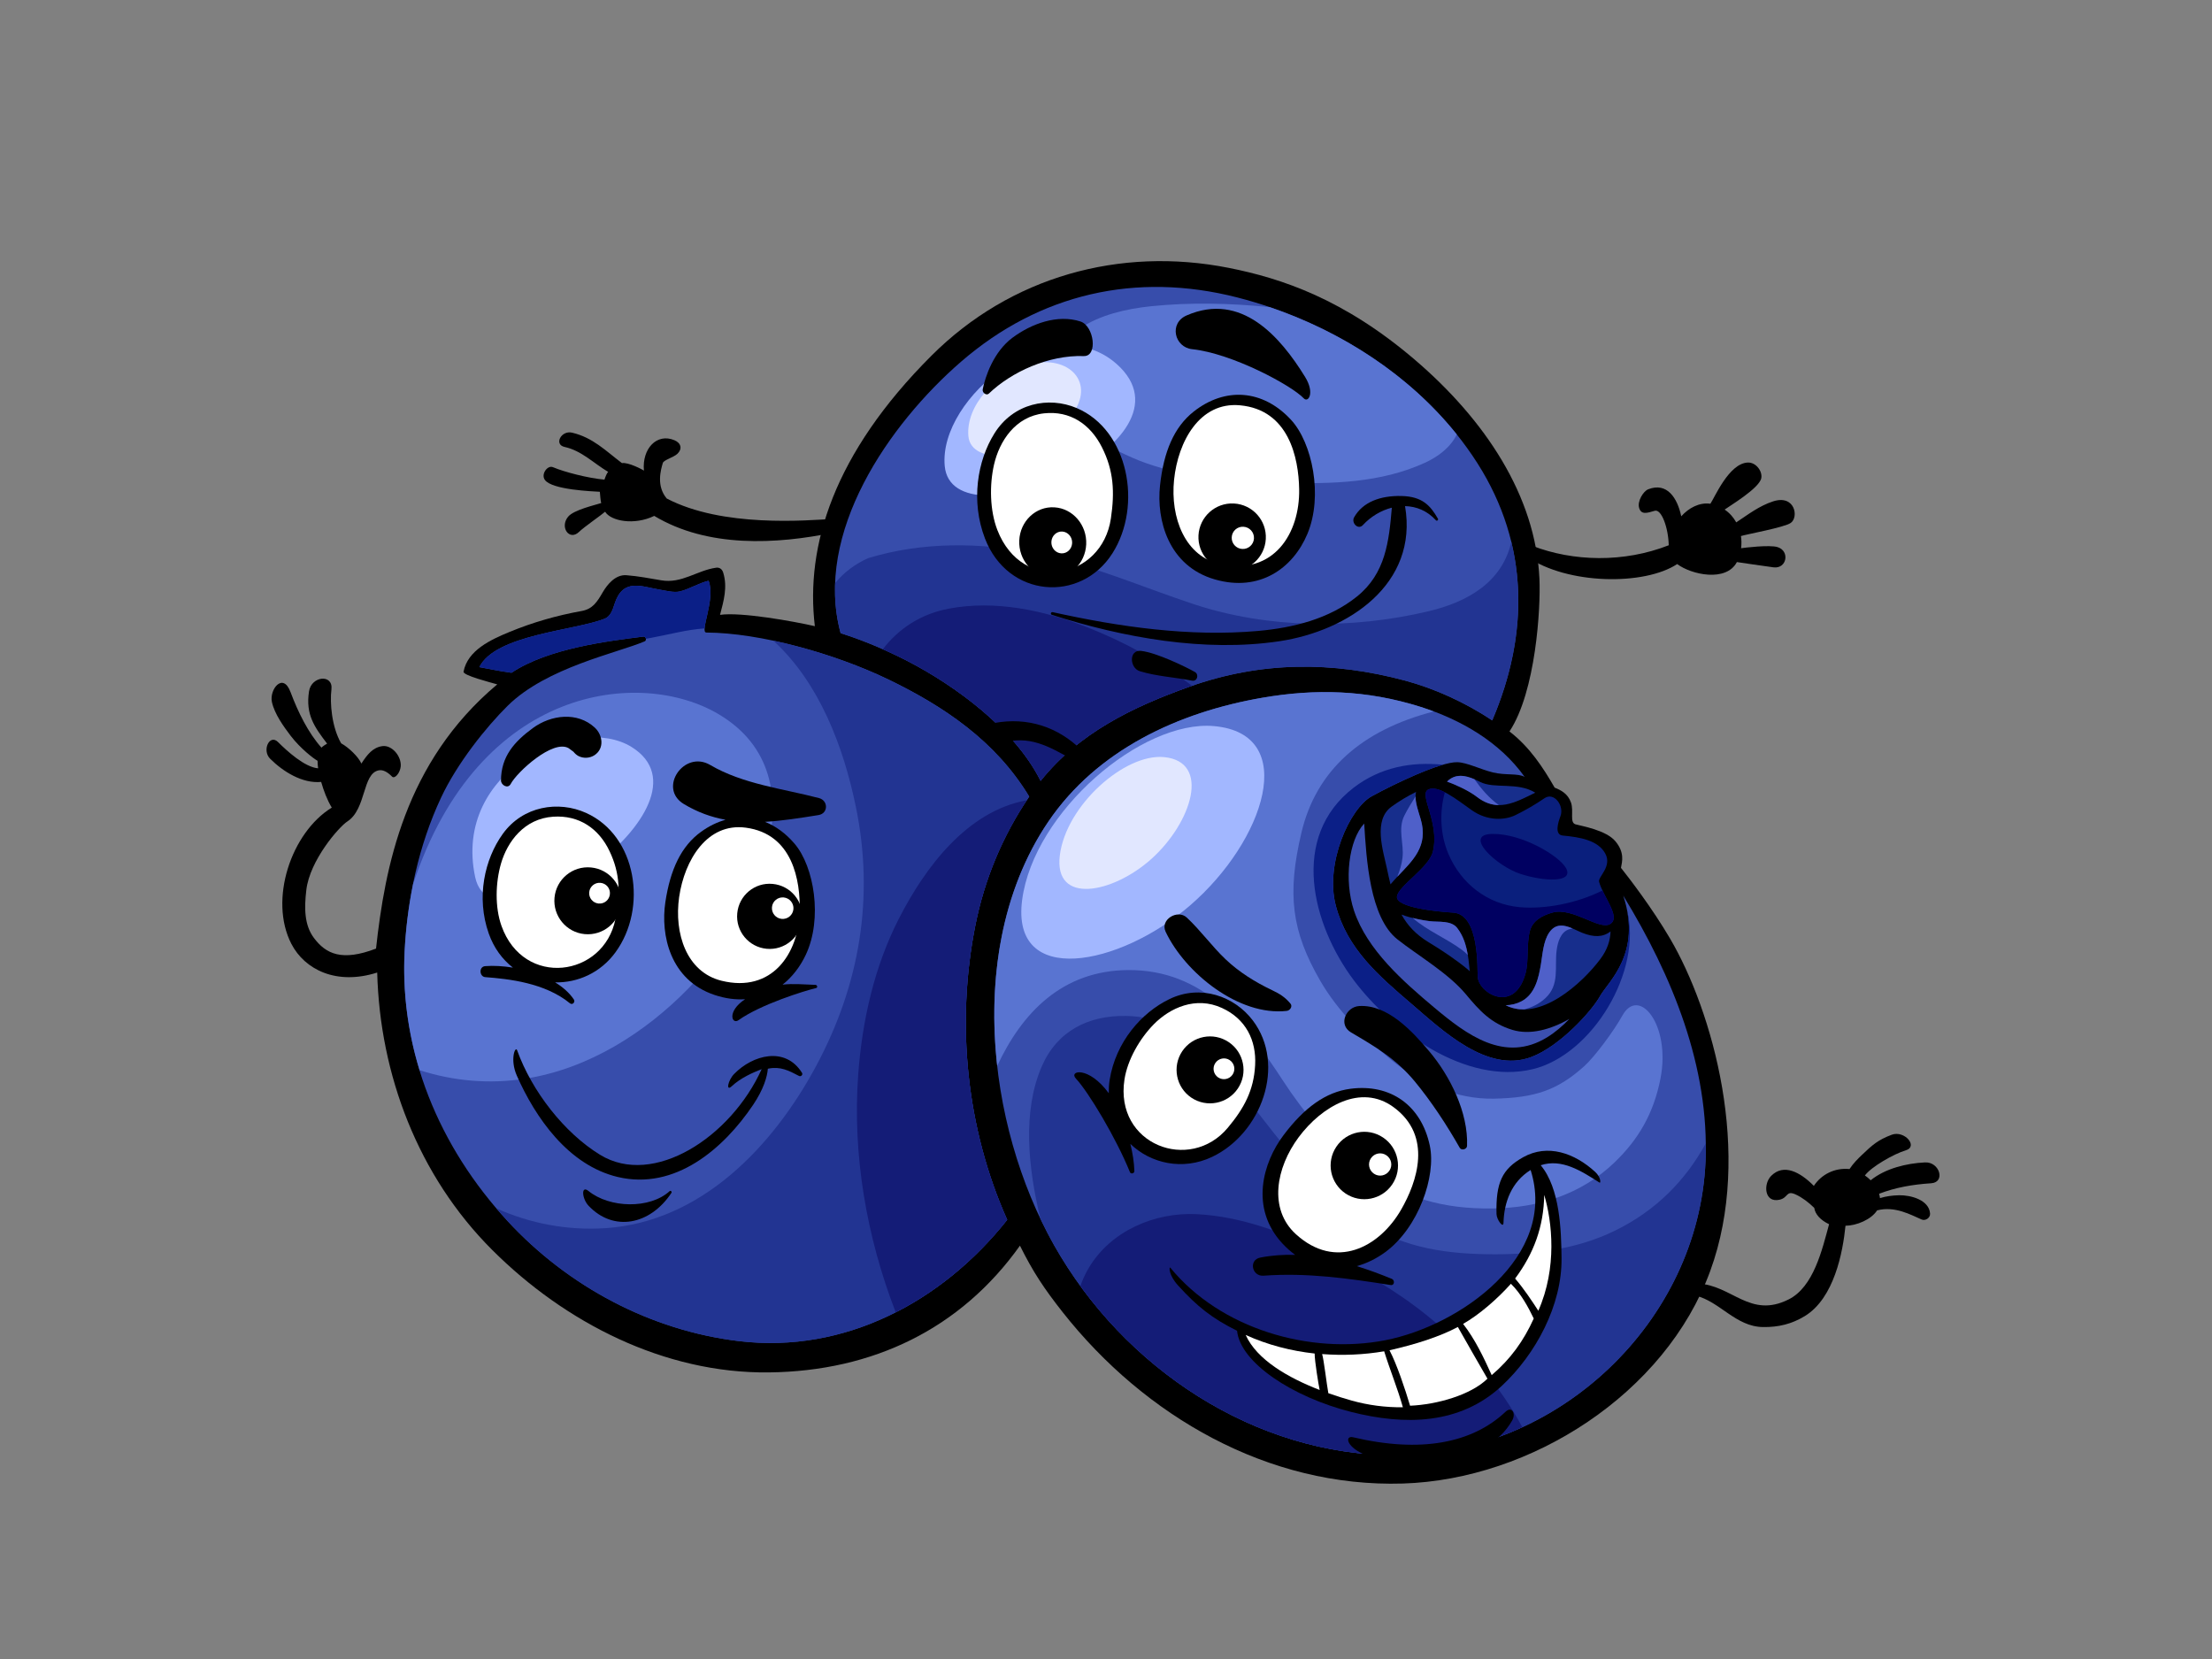 <?xml version="1.0" encoding="utf-8"?>
<!-- Generator: Adobe Illustrator 17.0.0, SVG Export Plug-In . SVG Version: 6.00 Build 0)  -->
<!DOCTYPE svg PUBLIC "-//W3C//DTD SVG 1.1//EN" "http://www.w3.org/Graphics/SVG/1.1/DTD/svg11.dtd">
<svg version="1.1" id="Layer_1" xmlns="http://www.w3.org/2000/svg" xmlns:xlink="http://www.w3.org/1999/xlink" x="0px" y="0px"
	 width="800px" height="600px" viewBox="0 0 800 600" enable-background="new 0 0 800 600" xml:space="preserve">
<rect x="0" y="0" width="800" height="600" fill="#808080" stroke="none"/>
<g>
	<g>
		<g>
			<path d="M119.993,292.088c-1.721-2.88-2.918-6.103-3.841-9.293c-6.808,0.645-13.779-3.732-18.445-8.381
				c-3.076-3.049-0.197-9.07,2.83-6.053c3.322,3.3,9.644,9.097,14.523,9.512c-0.131-0.896-0.219-1.819-0.203-2.716
				c-1.426-0.787-6.179-4.414-9.709-9.015c-2.546-3.344-5.868-7.933-6.808-12.255c-0.984-4.502,3.994-10.922,6.725-3.611
				c2.737,7.31,6.398,14.74,11.195,20.122c0.344-0.437,1.786-1.344,2.043-1.459c-4.551-5.966-7.845-10.479-6.54-18.91
				c0.858-5.584,8.796-6.354,8.102-0.688c-0.59,4.852,0.077,13.555,3.519,19.489c2.71,1.486,6.234,4.846,7.316,7.321
				c2.082-3.213,4.103-5.819,7.562-6.305c3.469-0.492,6.955,3.655,6.666,7.294c-0.191,2.349-2.152,4.731-3.153,3.715
				c-1.666-1.694-3.256-2.53-4.769-2.256c-6.021,1.109-4.453,14.009-11.386,18.494c-3.049,1.973-13.588,14.042-14.839,24.81
				c-0.77,6.529-0.727,12.599,2.693,17.238c4.371,5.895,10.201,8.654,22.521,3.928c3.213-29.246,10.321-67.431,43.84-95.558
				c-2.437-0.71-12.457-3.24-12.189-4.595c1.492-7.758,9.84-11.572,16.746-14.418c8.316-3.42,17.008-5.917,25.958-7.523
				c3.945-0.716,5.529-3.131,7.627-6.758c1.721-2.956,4.655-6.464,8.545-6.185c4.256,0.317,8.458,1.142,12.665,1.847
				c7.414,1.251,12.867-3.579,19.811-4.563c1.306-0.186,2.202,0.601,2.562,1.787c1.606,5.223,0.191,10.14-1.153,15.265
				c7.567-1.098,26.652,2.339,34.289,4.092c-3.458-28.946,6.704-62.394,42.201-97.853c28.613-28.58,68.131-39.513,107.463-31.738
				c19.439,3.841,41.824,11.446,67.29,33.197c25.455,21.746,43.736,49.265,45.107,79.244c0.486,10.572-1.311,40.813-10.835,55.226
				c7.305,5.611,12.179,13.069,16.331,20.314c2.365,0.945,4.775,2.207,5.901,5.36c1.12,3.152-0.596,7.288,1.677,7.922
				c2.268,0.634,11.036,2.076,14.408,6.13c3.365,4.054,2.442,7.272,2.005,9.605c2.907,3.644,11.222,14.44,17.757,25.58
				c15.293,26.051,30.083,77.648,14.522,120.215c-16.194,44.326-64.76,75.441-111.146,76.873
				c-48.757,1.497-93.433-24.4-123.068-61.99c-6.687-8.491-10.67-14.457-15.435-24.04c-21.335,29.979-53.051,45.425-90.832,45.84
				c-37.825,0.426-73.709-18.008-100.033-44.293c-26.761-26.717-40.621-63.323-41.594-100.322
				c-14.752,4.71-26.241-1.071-31.05-10.387C97.156,325.394,105.318,301.086,119.993,292.088z"/>
			<path fill="#374DAB" d="M447.502,107.582c-36.6-9.37-71.507-1.393-99.94,23.242c-26.023,22.565-53.374,61.951-43.54,98.17
				c8.338,2.644,16.429,6.07,24.188,10.064c17.183,8.851,38.863,24.663,48.145,43.348c13.768-17.265,33.262-26.749,53.838-34.06
				c25.897-9.195,51.625-9.277,78.118-2.163c10.288,2.765,21.466,7.758,31.377,14.353c13.304-31.142,13.402-63.498-5.31-92.936
				C515.049,137.217,481.934,116.401,447.502,107.582z"/>
			<path fill="#0A1F7D" d="M518.245,307.921c-1.377,5.911-12.511,12.419-13.014,16.325c-0.508,3.917,14.265,5.469,20.314,5.813
				c9.637,0.547,8.676,20.576,8.9,23.324c0.229,2.748,2.961,5.835,6.649,6.917c3.688,1.081,8.479-0.279,10.654-8.338
				c1.229-4.546,0.273-10.25,1.551-15.248c0.962-3.759,4.546-5.688,8.234-6.688c7.31-1.994,16.905,6.578,20.844,4.126
				c3.944-2.443-2.595-9.818-4.038-15.227c-0.486-1.825,4.824-5.491,2.218-10.255c-2.601-4.764-9.059-5.895-15.331-6.48
				c-3.136-0.29-1.71-4.77-0.852-7.048c1.404-3.759-2.327-8.802-5.764-6.469c-3.365,2.289-6.589,4.185-10.506,6.114
				c-3.929,1.928-10.266,2.175-15.85-1.798c-5.578-3.961-12.2-9.25-15.73-7.43C512.995,287.389,520.715,297.262,518.245,307.921z"/>
			<path fill="#000061" d="M518.245,307.921c2.47-10.66-5.251-20.532-1.721-22.363c1.535-0.792,3.661-0.241,6.037,0.978
				c-2.033,7.294-1.672,15.353,1.273,22.28c4.54,10.714,14.063,18.226,25.832,19.281c8.961,0.798,20.592-1.377,29.886-6.037
				c2.273,4.814,6.048,10.091,2.825,12.091c-3.939,2.453-13.534-6.12-20.844-4.126c-3.688,1-7.272,2.929-8.234,6.688
				c-1.278,4.999-0.322,10.703-1.551,15.248c-2.175,8.059-6.967,9.419-10.654,8.338c-3.688-1.082-6.42-4.169-6.649-6.917
				c-0.224-2.749,0.737-22.778-8.9-23.324c-6.048-0.344-20.822-1.896-20.314-5.813C505.734,320.34,516.869,313.833,518.245,307.921z
				"/>
			<path fill="#172E8C" d="M512.121,286.416c-3.196,1.563-6.201,3.404-8.808,5.289c-6.808,4.879-3.092,15.888-1.699,22.467
				c0.41,1.972,0.831,3.868,1.279,5.676c5.922-7.13,14.31-12.211,10.894-23.657C512.623,292.306,511.492,289.318,512.121,286.416z"
				/>
			<path fill="#3C50B0" d="M493.386,297.841c-5.595,5.988-7.387,20.445-3.677,31.553c4.743,14.178,17.828,25.608,28.87,34.89
				c11.905,10.004,25.613,20.265,40.928,10.895c2.967-1.814,5.617-4.114,8.086-6.661c-6.78,3.836-14.211,5.912-20.62,3.95
				c-7.753-2.36-11.85-6.912-16.86-12.927c-6.327-7.594-17.276-13.938-24.723-19.811C495.369,331.819,494.146,310.5,493.386,297.841
				z"/>
			<path fill="#172E8C" d="M578.837,346.789c2.546-3.426,3.529-6.698,3.638-9.932c-2.814,2.191-6.097,2.13-10.184,0.53
				c-3.633-1.421-8.605-5.087-11.998-0.115c-2.12,3.114-2.388,7.786-2.989,11.403c-0.825,4.999-2.12,10.85-6.993,13.44
				c-1.743,0.929-3.758,1.421-5.747,1.442C556.747,369.774,572.275,355.613,578.837,346.789z"/>
			<path fill="#172E8C" d="M531.565,351.269c-0.541-5.507-1.076-11.189-4.562-15.664c-2.196-2.814-6.737-2.043-9.884-2.448
				c-2.972-0.366-6.764-1.081-10.25-2.387c2.125,3.835,5.119,7.157,9.736,9.96c4.933,2.994,9.856,6.262,14.309,9.938
				C531.14,350.854,531.347,351.067,531.565,351.269z"/>
			<path fill="#172E8C" d="M534.068,288.148c7.392,5.747,13.741,2.191,21.182-1.464c-6.463-3.978-14.762-1.252-19.953-3.89
				c-3.754-1.902-8.326-3.753-11.954-0.126C526.594,283.822,531.347,286.023,534.068,288.148z"/>
			<path fill="#4F60C9" d="M507.226,310.249c0.617-5.092-1.771-10.342,0.655-15.233c1.219-2.431,2.639-4.715,4.076-6.998
				c-0.033,2.415,0.885,4.999,1.83,8.173c2.961,9.933-2.95,15.069-8.452,20.915C506.247,314.887,506.941,312.609,507.226,310.249z"
				/>
			<path fill="#4F60C9" d="M567.642,336.042c-3.234,0.896-4.3,4.819-4.66,7.638c-0.803,6.097,1.191,12.457-4.071,17.32
				c-2.251,2.087-4.857,3.333-7.622,4.06c-2.3,0.032-4.562-0.399-6.725-1.503c1.989-0.022,4.005-0.514,5.747-1.442
				c4.874-2.59,6.169-8.441,6.993-13.44c0.601-3.617,0.869-8.289,2.989-11.403c2.388-3.497,5.557-2.716,8.485-1.454
				C568.407,335.862,568.024,335.933,567.642,336.042z"/>
			<path fill="#4F60C9" d="M528.768,343.566c-5.753-4.289-12.49-6.868-17.849-11.578c2.202,0.563,4.36,0.945,6.201,1.169
				c3.147,0.404,7.687-0.366,9.884,2.448c2.24,2.885,3.256,6.267,3.836,9.78C530.216,344.74,529.533,344.134,528.768,343.566z"/>
			<path fill="#4F60C9" d="M533.259,281.833c2.557,3.606,5.441,6.955,8.84,9.337c-2.601-0.011-5.234-0.858-8.032-3.021
				c-2.721-2.125-7.474-4.327-10.725-5.48C526.337,279.68,529.97,280.423,533.259,281.833z"/>
			<path fill="#374DAB" d="M381.268,450.411c25.001,44.244,72.524,76.059,124.018,75.9c58.302-0.186,109.042-48.369,111.539-106.283
				c1.475-34.104-11.998-67.055-29.765-96.121c6.977,20.996-5.529,31.164-8.392,36.371c-2.863,5.196-14.364,18.073-24.892,22.029
				c-15.97,5.982-32.426-9.966-43.206-19.172c-12.058-10.31-23.395-20.04-27.482-35.688c-3.934-15.046,4.983-35.087,13.085-39.513
				c8.097-4.437,24.772-12.424,30.869-12.276c3.535,0.093,8.31,2.579,12.905,3.704c4.595,1.126,9.113,0.218,11.484,1.634
				c-9.037-12.692-23.165-20.762-37.546-25.313c-19.653-6.207-38.169-6.639-57.335-3.333c-30.355,5.228-59.815,18.887-77.408,44.812
				C349.42,340.954,356.403,406.424,381.268,450.411z"/>
			<path fill="#0B1F87" d="M588.354,328.836c5.944,22.226-12.544,52.762-34.093,57.859c-24.198,5.742-50.937-13.954-64.607-32.121
				c-15.052-20.024-23.406-51.855-0.011-69.759c9.583-7.327,20.832-9.414,32.229-8.234c-7.654,2.185-19.335,7.862-25.7,11.353
				c-8.103,4.425-17.019,24.466-13.085,39.513c4.087,15.648,15.423,25.378,27.482,35.688c10.78,9.206,27.236,25.154,43.206,19.172
				c10.528-3.956,22.029-16.833,24.892-22.029C581.289,355.498,592.004,346.516,588.354,328.836z"/>
			<path fill="#374DAB" d="M159.512,288.476c-8.092,17.27-12.206,36.606-13.168,55.467c-1.868,36.699,12.539,70.912,37.213,97.645
				c21.838,23.652,51.751,39.638,83.762,43.452c38.338,4.556,73.54-14.348,96.94-43.878
				c-14.773-33.115-18.604-71.027-11.495-106.594c3.322-16.664,9.91-32.476,19.466-46.474
				c-12.216-20.237-31.098-32.743-50.877-42.321c-19.56-9.447-46.517-16.91-65.869-17.008c-2.633-0.011,3.42-12.069,0.787-18.729
				c-3.513,0.82-6.851,2.967-10.299,3.841c-2.229,0.573-5.344-0.3-7.496-0.65c-6.376-1.027-13.14-4.338-16.205,5.152
				c-0.623,1.95-1.377,4.48-3.486,5.338c-10.774,4.366-39.562,5.715-45.425,17.555c2.896,0.492,7.147,1.464,11.627,2.043
				c13.353-8.9,35.06-11.484,47.719-13.091c0.896-0.12,1.284,1.36,0.453,1.721c-9.801,4.202-35.486,9.392-49.56,23.308
				C175.826,262.945,165.358,276.003,159.512,288.476z"/>
			<path fill="#5974D1" d="M515.344,167.365c-15.975,7.311-33.754,7.704-51.008,7.24c-16.603-0.459-34.306-1.574-50.09-7.185
				c-6.616-2.36-12.79-5.835-19.128-8.851c-7.611-3.611-13.473-8.316-14.451-17.271c-2.344-21.542,17.483-28.656,35.546-30.536
				c14.309-1.475,28.634-1.125,42.933,0.306c26.051,8.824,50.495,24.532,67.716,46.059
				C524.649,161.738,520.218,165.125,515.344,167.365z"/>
			<path fill="#5974D1" d="M518.546,257.312c-26.209,6.758-42.551,21.384-47.856,43.796c-5.305,22.401-3.502,35.743,6.742,53.516
				c6.163,10.698,15.773,20.445,25.619,28.635c10.173,8.447,23.733,14.38,37.267,14.091c14.943-0.323,23.002-3.082,32.65-11.758
				c3.732-3.349,10.671-12.665,13.779-18.287c5.999-10.807,17.571,3.333,13.795,22.718c-2.458,12.637-7.96,22.078-16.68,30.427
				c-12.036,11.539-27.405,16.385-43.999,16.603c-18.03,0.252-32.235-3.786-46.965-14.353
				c-11.227-8.059-21.412-20.357-28.831-31.771c-13.539-20.827-28.93-40.25-56.024-40.092
				c-23.805,0.142-38.376,15.347-47.391,34.667c-3.491-31.148,1.492-63.29,18.489-88.341c17.593-25.925,47.053-39.584,77.408-44.812
				c19.166-3.306,37.683-2.874,57.335,3.333C515.448,256.186,516.994,256.738,518.546,257.312z"/>
			<path fill="#5974D1" d="M259.965,258.334c38.366,22.832,12.151,75.414-10.921,99.066c-15.763,16.161-36.24,29.099-58.832,32.683
				c-13.337,2.115-26.286,0.874-38.459-3.037c-4.201-13.741-6.168-28.22-5.409-43.102c0.41-8.026,1.426-16.14,3.044-24.144
				C173.225,247.538,231.85,241.577,259.965,258.334z"/>
			<path fill="#223492" d="M313.983,201.857c19.68-5.983,40.589-5.754,60.668-1.716c19.882,4.005,37.955,12.036,57.078,18.364
				c26.925,8.894,57.253,9.118,84.855,2.579c14.14-3.349,26.69-10.468,30.006-25.116c5.141,21.21,2.24,43.179-6.901,64.569
				c-9.911-6.594-21.089-11.588-31.377-14.353c-26.493-7.114-52.221-7.031-78.118,2.163c-20.576,7.311-40.07,16.795-53.838,34.06
				c-9.283-18.685-30.962-34.497-48.145-43.348c-7.758-3.994-15.85-7.42-24.188-10.064c-1.617-5.977-2.213-12.031-1.978-18.096
				C305.138,206.96,309.64,203.785,313.983,201.857z"/>
			<path fill="#223492" d="M376.799,385.613c5.6-12.818,16.899-18.451,30.59-18.183c15.424,0.3,27.373,9.359,36.683,21.002
				c14.5,18.123,29.028,40.07,49.839,53.865c13.992,9.277,30.072,11.332,46.752,11.332c14.752,0.006,29.782-1.918,43.195-8.436
				c15.211-7.381,25.848-18.478,33.06-31.667c0.027,2.163,0,4.327-0.093,6.502c-2.497,57.914-53.237,106.097-111.539,106.283
				c-51.494,0.159-99.017-31.656-124.018-75.9c-1.77-3.12-3.426-6.36-5.004-9.687C371.837,422.405,369.69,401.933,376.799,385.613z"
				/>
			<path fill="#0B1F87" d="M235.231,230.732c-0.546,0.098-1.087,0.197-1.633,0.3c-0.066-0.459-0.394-0.874-0.891-0.808
				c-12.659,1.606-34.366,4.19-47.719,13.091c-4.48-0.579-8.731-1.551-11.627-2.043c5.863-11.84,34.65-13.189,45.425-17.555
				c2.109-0.858,2.863-3.388,3.486-5.338c3.065-9.49,9.829-6.179,16.205-5.152c2.153,0.35,5.267,1.224,7.496,0.65
				c3.447-0.874,6.786-3.021,10.299-3.841c2.076,5.251-1.229,13.812-1.442,17.237C248.24,227.715,241.892,229.519,235.231,230.732z"
				/>
			<path fill="#223492" d="M219.098,444.172c34.595-2.333,60.498-29.585,76.13-58.756c15.779-29.454,21.046-60.99,14.276-93.771
				c-4.469-21.647-13.211-44.78-29.837-59.952c14.336,3.043,29.454,8.173,41.687,14.08c19.779,9.578,38.661,22.083,50.877,42.321
				c-9.556,13.998-16.145,29.81-19.466,46.474c-7.109,35.568-3.279,73.48,11.495,106.594c-23.4,29.531-58.602,48.435-96.94,43.878
				c-32.011-3.814-61.925-19.8-83.762-43.452c-1.371-1.492-2.704-3.011-4.005-4.546
				C191.736,442.479,205.111,445.107,219.098,444.172z"/>
			<path fill="#141C77" d="M343.154,220.127c16.675-3.158,34.197,0.53,49.784,6.633c13.56,5.284,26.575,12.397,38.175,21.276
				c-0.306,0.104-0.607,0.202-0.918,0.311c-20.576,7.311-40.07,16.795-53.838,34.06c-9.283-18.685-30.962-34.497-48.145-43.348
				c-2.929-1.513-5.917-2.906-8.944-4.24C324.971,227.371,332.997,222.039,343.154,220.127z"/>
			<path fill="#141C77" d="M393.774,458.552c7.944-13.364,23.761-20.182,39.038-19.434c16.09,0.808,31.546,6.682,45.9,13.686
				c13.331,6.502,26.269,13.926,37.824,23.308c13.599,11.042,25.761,24.559,34.033,40.043
				c-13.976,6.442-29.339,10.097-45.282,10.157c-45.594,0.136-88.063-24.799-114.561-61.23
				C391.534,462.819,392.534,460.634,393.774,458.552z"/>
			<path fill="#141C77" d="M310.378,388.684c1.431-19.516,5.808-39.07,14.779-56.57c9.479-18.494,24.641-38.775,46.211-42.693
				c-9.081,13.681-15.38,29.006-18.604,45.146c-7.109,35.568-3.279,73.48,11.495,106.594
				c-11.097,13.987-24.843,25.581-40.316,33.442C313.377,447.319,308.268,417.597,310.378,388.684z"/>
		</g>
		<path fill="#A2B7FF" d="M228.418,270.157c-19.603-12.184-64.825,8.256-56.57,47.042
			C178.41,348.029,261.713,290.853,228.418,270.157z"/>
		<path fill="#A2B7FF" d="M430.467,327.41c26.887-23.248,39.748-62.045,8.551-64.809c-26.023-2.289-65.12,30.88-69.344,62.864
			C365.494,357.142,404.739,349.641,430.467,327.41z"/>
		<path fill="#E1E7FF" d="M416.453,310.609c14.61-13.15,21.565-35.169,4.535-36.791c-14.184-1.366-35.448,17.418-37.693,35.562
			C381.076,327.377,402.461,323.186,416.453,310.609z"/>
		<path fill="#A2B7FF" d="M403.843,131.639c-23.362-20.751-64.498,11.949-62.17,36.907
			C344.427,198.103,435.636,159.879,403.843,131.639z"/>
		<path fill="#000061" d="M566.396,314.008c-2.387-4.442-15.975-12.599-26.733-12.408c-10.763,0.191,1.645,11.681,10.217,14.457
			C558.446,318.832,569.27,319.335,566.396,314.008z"/>
		<path fill="#E1E7FF" d="M372.93,131.666c-13.189,3.316-23.602,15.15-22.706,26.012c0.901,11.091,24.017,9.43,37.087-7.212
			C396.833,138.331,386.327,128.278,372.93,131.666z"/>
	</g>
	<g>
		<path d="M175.525,349.412c2.966-0.224,6.425-0.038,9.971,0.535c-3.775-2.939-6.873-7.048-8.736-12.337
			c-4.606-13.074-1.503-26.886,5.064-36.005c7.3-10.146,20.156-12.118,30.16-7.595c18.347,8.277,22.297,34.415,10.605,50.413
			c-5.458,7.469-13.703,11.026-21.811,10.867c2.759,1.699,5.136,3.748,6.77,6.196c0.612,0.913-0.508,2.114-1.41,1.377
			c-9.08-7.442-22.22-8.829-30.661-9.474C173.389,353.231,173.061,349.576,175.525,349.412z"/>
		<path fill="#FFFFFF" d="M222.578,332.414c-4.202,20.996-33.153,24.985-41.201,2.469c-2.431-6.818-2.186-15.642-0.175-22.586
			c2.295-7.89,8.376-16.238,18.893-16.926c9.353-0.617,16.494,4.278,20.368,12.485C224.364,316.057,224.386,323.41,222.578,332.414z
			"/>
		<path d="M240.635,326.279c1.781-11.84,5.753-20.27,12.877-25.422c2.868-2.082,5.863-3.53,8.878-4.371
			c-5.081-0.939-10.097-2.699-15.09-5.709c-9.436-5.693,0.109-19.653,9.545-14.118c11.873,6.96,26.225,8.545,39.349,11.976
			c3.388,0.879,3.421,5.562-0.175,6.146c-6.616,1.055-13.042,2.093-19.341,2.448c3.852,1.536,7.496,4.158,10.703,7.923
			c7.07,8.304,10.184,27.066,4.071,40.102c-2,4.278-4.868,8.037-8.431,10.862c3.879-0.464,7.688-0.054,11.9,0.071
			c0.639,0.017,0.918,1,0.219,1.159c-4.12,0.967-20.025,5.89-28.067,11.626c-2.338,1.661-4.343-3.115,2.404-7.594
			c-3.431,0.229-7.124-0.23-11.052-1.541C242.317,354.449,238.859,338.118,240.635,326.279z"/>
		<path fill="#FFFFFF" d="M245.623,324.421c1.939-13.408,10.151-26.952,24.105-25.083c17.024,2.268,19.772,19.177,19.494,30.241
			c-0.393,15.369-10.058,29.623-28.28,25.116C248.284,351.575,243.743,337.567,245.623,324.421z"/>
		<path d="M224.659,326.907c-0.634,6.671-6.545,11.556-13.206,10.928c-6.649-0.628-11.528-6.54-10.905-13.195
			c0.618-6.66,6.523-11.545,13.194-10.911C220.398,314.346,225.288,320.258,224.659,326.907z"/>
		<path d="M290.102,332.513c-0.612,6.48-6.365,11.239-12.84,10.627c-6.49-0.612-11.249-6.365-10.627-12.845
			c0.606-6.491,6.349-11.244,12.829-10.616C285.955,320.285,290.72,326.039,290.102,332.513z"/>
		<path fill="#FFFFFF" d="M220.578,323.388c-0.197,2.071-2.027,3.579-4.087,3.388c-2.065-0.191-3.589-2.027-3.398-4.093
			c0.208-2.071,2.033-3.59,4.103-3.393C219.267,319.493,220.786,321.323,220.578,323.388z"/>
		<path fill="#FFFFFF" d="M286.95,328.819c-0.202,2.137-2.098,3.71-4.245,3.508c-2.142-0.203-3.71-2.098-3.513-4.245
			c0.191-2.147,2.098-3.71,4.24-3.508C285.573,324.787,287.157,326.672,286.95,328.819z"/>
	</g>
	<g>
		<path d="M401.008,395.388c-0.016-1.568,0.055-3.158,0.312-4.824c2.191-13.686,11.5-24.352,21.625-29.23
			c11.26-5.442,23.483-1.049,30.131,7.703c12.179,16.019,3.196,40.873-14.708,49.369c-10.594,5.027-22.138,2.426-29.563-4.698
			c0.841,3.365,1.354,6.693,1.453,9.796c0.033,0.939-1.289,1.191-1.59,0.448c-4.922-12.205-14.997-29.028-19.549-33.863
			C386.398,387.176,393.676,385.39,401.008,395.388z"/>
		<path fill="#FFFFFF" d="M444.077,407.84c-13.697,16.461-41.059,6.157-37.392-17.467c1.115-7.157,5.54-14.79,10.61-19.937
			c5.775-5.852,15.112-10.288,24.684-5.868c8.512,3.906,12.463,11.615,11.955,20.68C453.452,394.317,449.961,400.791,444.077,407.84
			z"/>
		<path d="M455.802,454.821c4.213-0.825,8.414-1.104,12.615-0.978c-1.568-1.147-3.092-2.491-4.562-4.065
			c-11.976-12.834-7.081-29.383,0.371-39.256c7.452-9.889,15.216-15.593,24.226-16.757c14.347-1.857,25.564,5.906,28.662,20.598
			c2.339,11.025-4.086,29.612-16.063,38.452c-3.169,2.333-6.687,4.087-10.353,5.097c4.311,1.339,8.555,2.907,12.697,4.617
			c1.114,0.464,0.951,2.437-0.405,2.224c-15.571-2.436-30.224-4.524-46.036-3.382C452.753,461.672,451.513,455.656,455.802,454.821z
			"/>
		<path fill="#FFFFFF" d="M469.674,411.303c8.37-11.233,22.51-19.5,34.273-10.922c14.348,10.452,8.512,27.171,2.803,37.082
			c-7.928,13.774-23.74,21.964-38.076,8.895C458.714,437.277,461.484,422.307,469.674,411.303z"/>
		<path d="M447.689,393.672c-3.732,5.562-11.26,7.037-16.817,3.317c-5.54-3.732-7.015-11.255-3.305-16.795
			c3.737-5.556,11.244-7.037,16.8-3.311C449.928,380.603,451.409,388.132,447.689,393.672z"/>
		<path d="M503.543,428.317c-3.743,5.584-11.321,7.076-16.91,3.327c-5.584-3.759-7.081-11.332-3.327-16.915
			c3.748-5.595,11.326-7.081,16.904-3.327C505.799,415.15,507.296,422.728,503.543,428.317z"/>
		<path fill="#FFFFFF" d="M445.782,388.64c-1.158,1.716-3.491,2.175-5.212,1.033c-1.727-1.164-2.191-3.491-1.027-5.218
			c1.158-1.732,3.502-2.191,5.212-1.038C446.487,384.581,446.935,386.914,445.782,388.64z"/>
		<path fill="#FFFFFF" d="M502.499,423.388c-1.235,1.847-3.737,2.355-5.584,1.104c-1.847-1.235-2.349-3.737-1.109-5.584
			c1.24-1.852,3.753-2.339,5.584-1.093C503.253,419.051,503.739,421.553,502.499,423.388z"/>
	</g>
	<g>
		<path d="M389.435,147.592c-10.222-4.349-22.963-1.781-29.793,9.168c-6.152,9.834-8.621,24.455-3.414,37.989
			c8.277,21.526,34.634,23.417,46.113,5.338C413.284,182.827,408.132,155.553,389.435,147.592z"/>
		<path fill="#FFFFFF" d="M401.772,187.477c-3.234,22.215-31.989,27.542-41.058,4.229c-2.743-7.064-2.896-16.33-1.208-23.695
			c1.929-8.376,7.627-17.38,18.107-18.522c9.315-1.01,16.674,3.836,20.925,12.293C402.805,170.233,403.177,177.953,401.772,187.477z
			"/>
		<path d="M466.909,151.826c-10.195-11.02-23.805-11.927-35.18-2.983c-7.124,5.627-10.872,14.517-12.2,26.821
			c-1.316,12.299,2.961,29.012,19.822,33.885c16.189,4.677,28.285-4.027,33.492-16.473
			C478.591,179.346,474.58,160.093,466.909,151.826z"/>
		<path fill="#FFFFFF" d="M424.616,173.538c1.42-13.938,9.316-28.285,23.816-26.957c17.674,1.601,21.242,18.959,21.428,30.388
			c0.262,15.888-9.108,31.045-28.126,27.165C428.528,201.452,423.228,187.176,424.616,173.538z"/>
		<path d="M392.839,196.879c-0.328,7.021-6.015,12.386-12.686,11.993c-6.682-0.404-11.835-6.409-11.523-13.413
			c0.322-7.021,6.004-12.375,12.681-11.976C388.004,183.865,393.162,189.875,392.839,196.879z"/>
		<path d="M457.796,194.901c-0.35,6.726-6.092,11.889-12.807,11.539c-6.72-0.36-11.889-6.086-11.544-12.817
			c0.36-6.715,6.091-11.883,12.818-11.528C452.983,182.45,458.152,188.187,457.796,194.901z"/>
		<path fill="#FFFFFF" d="M387.753,196.409c-0.099,2.186-1.858,3.841-3.929,3.721c-2.071-0.12-3.677-1.983-3.578-4.158
			c0.104-2.18,1.863-3.857,3.934-3.732C386.262,192.372,387.857,194.235,387.753,196.409z"/>
		<path fill="#FFFFFF" d="M453.513,194.732c-0.115,2.218-2.005,3.923-4.235,3.808c-2.218-0.12-3.934-2.016-3.808-4.229
			c0.103-2.223,2.01-3.934,4.223-3.803C451.923,190.618,453.628,192.508,453.513,194.732z"/>
	</g>
	<path d="M491.556,363.847c10.255-0.634,19.226,9.141,25.236,16.243c7.687,9.058,14.26,22.346,13.785,34.349
		c-0.044,1.219-2.016,1.781-2.645,0.678c-4.688-8.25-10.216-16.68-16.249-23.991c-6.72-8.124-14.173-12.528-23.067-17.74
		C483.846,370.583,486.797,364.141,491.556,363.847z"/>
	<path d="M429.216,331.846c5.032,4.699,9.004,10.316,13.992,15.058c4.928,4.688,10.758,8.305,16.904,11.228
		c2.721,1.306,4.649,2.503,6.583,4.813c0.907,1.066-0.175,2.53-1.333,2.661c-17.298,1.951-36.71-13.697-43.796-28.618
		C419.469,332.567,425.894,328.754,429.216,331.846z"/>
	<path d="M423.256,458.471c18.205,22.226,50.576,31.53,77.774,26.236c27.061-5.272,62.444-30.35,52.538-61.569
		c-6.901,4.306-9.611,11.665-9.802,19.085c-0.06,2.196-2.481-1.12-2.529-3.147c-0.284-11.31,2.016-16.293,9.654-20.559
		c8.83-4.928,18.577-1.525,26.034,5.327c2.109,1.934,2.038,4.152,1.584,3.868c-6.617-4.212-13.626-8.791-21.292-6.294
		c6.982,8.365,7.425,23.493,7.54,33.546c0.208,17.074-9.326,34.781-21.521,46.168c-15.216,14.221-35.295,14.418-54.631,9.495
		c-21.177-5.387-40.015-17.778-41.206-29.339c-9.07-4.502-14.413-8.764-21.352-16.402
		C422.49,460.967,422.835,457.957,423.256,458.471z"/>
	<path fill="#FFFFFF" d="M558.49,432.158c-0.196,11.517-3.759,21.15-10.528,30.247c3.092,3.573,6.043,8.031,8.392,11.648
		C563.243,458.503,561.353,441.796,558.49,432.158z"/>
	<path fill="#FFFFFF" d="M554.698,476.855c-1.95-4.048-4.622-9.032-8.256-12.561c-4.955,5.546-11.506,11.211-17.287,14.511
		c4.295,5.507,7.436,12.113,10.337,18.522C546.323,491.525,551.071,484.903,554.698,476.855z"/>
	<path fill="#FFFFFF" d="M537.958,498.617c-1.688-2.83-8.791-15.325-10.703-18.696c-6.594,3.502-15.21,6.272-24.722,8.419
		c2.65,5.054,5.655,14.047,7.442,20.057C519.721,507.992,532.013,504.479,537.958,498.617z"/>
	<path fill="#FFFFFF" d="M488.917,506.556c5.862,1.634,12.162,2.491,18.456,2.398c-1.978-6.988-4.698-13.56-6.769-20.237
		c-7.398,1.251-14.948,1.574-22.445,1c0.59,1.743,1.705,11.26,2.251,14.145C483.333,504.9,486.218,505.796,488.917,506.556z"/>
	<path fill="#FFFFFF" d="M477.274,502.704c-0.366-1.677-1.824-10.496-1.814-13.183c-8.572-0.94-17.014-3.12-24.936-6.71
		C454.534,491.777,465.926,498.306,477.274,502.704z"/>
	<path d="M187.026,379.849c5.333,14.801,17.025,29.864,30.028,37.814c19.254,11.785,47.266-6.327,58.417-31
		c-3.278,1.295-7.572,3.153-10.829,6.19c-2.196,2.049-1.371-2.125,0.846-4.414c6.726-6.939,18.528-10.097,24.559-0.443
		c0.426,0.683-0.361,1.492-1.065,1.136c-3.753-1.972-6.748-3.508-11.075-2.655c-0.065,0.011-0.137,0.055-0.208,0.065
		c-0.207,2.77-1.497,7.343-5.294,12.998c-10.703,15.937-28.28,31.06-49.003,26.127c-17.861-4.256-29.755-21.412-36.492-36.666
		C184.333,383.155,186.393,378.095,187.026,379.849z"/>
	<path d="M212.825,430.731c7.632,6.224,22.182,6.595,29.345,0.071c0.377-0.339,0.939,0.186,0.661,0.618
		c-7.747,11.709-21.013,14.145-29.962,4.66C210.438,433.507,210.093,428.524,212.825,430.731z"/>
	<path d="M380.711,221.395c24.226,5.349,49.495,8.987,74.326,6.791c12.67-1.131,25.657-4.338,35.721-12.446
		c10.381-8.343,11.588-19.969,12.616-32.132c-3.907,0.989-7.617,3.207-10.468,6.294c-1.754,1.89-4.283-0.825-3.18-2.792
		c3.142-5.578,9.528-7.895,17.123-7.725c7.589,0.169,10.495,3.491,13.205,8.228c0.251,0.448-0.377,0.951-0.727,0.557
		c-3.18-3.486-7.141-5.037-11.173-5.12c4.835,28.22-20.533,45.119-45.419,48.856c-27.094,4.059-56.483-1.295-82.309-9.529
		C379.787,222.181,380.065,221.263,380.711,221.395z"/>
	<path d="M429.194,114.062c19.783-8.572,33.847,7.725,42.802,22.247c3.622,5.868,1.147,9.458-0.459,7.769
		c-4.447-4.715-25.881-16.254-40.359-17.79C424.747,125.617,422.654,116.887,429.194,114.062z"/>
	<path d="M355.414,140.807c0.891-4.535,3.906-13.583,10.774-18.675c6.84-5.081,16.281-8.556,24.575-5.863
		c4.95,1.606,6.371,12.692,1.186,12.511c-12.665-0.437-26.154,5.71-34.317,13.566C356.763,143.188,355.168,142.041,355.414,140.807z
		"/>
	<path d="M192.708,263.322c6.594-4.836,16.117-5.999,22.395-0.18c2.934,2.71,3.546,7.616-0.137,10.009
		c-1.727,1.109-3.983,1.208-5.802,0.257c-0.705-0.388-1.273-0.918-1.77-1.535c-0.58-0.421-1.159-0.852-1.738-1.284
		c-5.726-3.305-18.746,8.714-20.958,12.949c-0.994,1.885-3.513,0.415-3.507-1.278C181.224,273.632,185.961,268.267,192.708,263.322z
		"/>
	<path d="M412.651,235.403c5.611,0.59,16.374,5.868,19.472,7.616c1.612,0.901,0.907,3.529-1.032,3.147
		c-6.212-1.235-12.769-1.552-18.86-3.42C408.52,241.609,408.181,234.939,412.651,235.403z"/>
	<path d="M489.359,519.804c24.449,5.775,43.113,2.147,55.139-9.217c2.256-2.137,3.884,0.573,2.371,3.207
		c-9.255,16.183-35.983,18.833-52.172,12.769C486.748,523.58,486.234,519.061,489.359,519.804z"/>
	<path d="M614.049,464.207c12.414,0.596,18.839,12.785,32.863,5.732c9.042-4.535,12.124-18.09,14.599-27.187
		c-3.131-1.475-5.043-3.633-5.36-5.906c-2.06-2.011-4.371-3.759-6.666-4.819c-3.59-1.661-2.661,1.147-5.879,1.869
		c-5.557,1.245-5.944-5.699-3.038-8.627c4.557-4.579,10.534-1.339,15.435,3.617c2.65-4.032,7.404-6.628,12.905-6.086
		c1.311-2.027,3.201-3.896,4.398-5.027c3.868-3.687,5.824-5.474,10.845-7.37c4.578-1.727,9.763,4.223,5.092,5.633
		c-4.305,1.284-12.457,5.939-14.779,9.086c0.748,0.508,1.448,1.104,2.093,1.743c5.267-4.267,12.948-6.152,19.674-6.463
		c5.289-0.241,7.458,7.207,2.185,7.545c-6.78,0.443-12.894,1.525-18.811,3.792c0.164,0.514,0.245,1.044,0.317,1.574
		c2.191-0.672,4.497-0.984,6.934-1.033c4.212-0.071,10.829,1.672,11.184,6.622c0.115,1.546-1.677,2.743-3.048,2.147
		c-3.836-1.634-9.633-4.994-16.107-3.3c-2.137,3.333-7.463,5.534-11.436,5.556c-0.961,9.638-4.108,26.187-14.702,32.667
		c-4.764,2.901-9.578,4.054-15.145,3.972c-9.95-0.142-15.632-9.337-24.472-11.386C611.673,468.217,612.388,464.125,614.049,464.207z
		"/>
	<g>
		<path d="M199.975,168.96c4.157,1.77,12.758,3.983,18.631,4.507c0.431-1.283,0.939-2.458,1.344-2.802
			c-5.349-3.191-9.621-7.682-15.773-9.026c-3.929-0.858-1.219-6.087,2.715-5.163c7.523,1.776,12.009,6.442,18.046,11.015
			c2.251-0.399,7.534,2.365,7.944,2.726c-0.732-7.95,4.672-13.692,11.031-11.009c2.469,1.038,2.906,3.186,1.071,4.917
			c-1.409,1.328-4.933,2.218-5.267,3.322c-0.759,2.562-2.415,8.305,1.42,12.845c20.166,10.544,50.347,7.955,60.498,7.343
			c1.087-0.065,1.273,4.693,0.18,4.917c-21.122,4.404-45.954,5.605-65.203-5.972c-7.228,3.502-15.686,1.89-17.762-1.508
			c-1.268,1.147-7.463,5.392-9.463,7.316c-3.464,3.327-7.048-1.716-3.928-5.507c2.049-2.503,9.845-4.234,11.97-4.945
			c-0.246-0.858-0.399-3.185-0.492-4.076c-2.48-0.164-17.282-0.672-19.876-4.294C195.554,171.452,198.046,168.141,199.975,168.96z"
			/>
	</g>
	<g>
		<path d="M608.771,174.692c-0.022,0-0.044,0.006-0.06,0.006c-0.044,0-0.093,0-0.148,0.006
			C608.64,174.697,608.695,174.697,608.771,174.692z"/>
		<path d="M554.201,197.409c14.697,5.699,33.066,6.179,49.32-0.208c-0.131-6.37-2.666-13.211-5.065-12.468
			c-3.01,0.918-4.873,1.404-5.633-1.005c-0.76-2.398,1.497-6.075,3.262-6.764c6.84-2.693,10.572,3.169,11.96,9.764
			c2.677-2.989,6.502-5.109,10.534-4.546c1.508-2.147,6.682-14.571,13.495-14.899c2.939-0.148,5.376,3.07,4.923,5.622
			c-0.677,3.715-11.791,10.266-13.261,11.391c1.814,1.207,3.186,2.814,4.202,4.622c4.273-2.825,8.289-5.961,13.331-7.595
			c7.9-2.546,9.354,5.688,6.393,7.786c-2.327,1.645-15.823,4.071-18.025,4.754c0.224,1.437,0.235,2.917,0.049,4.409
			c1.169-0.186,10.31-1.295,13.184-0.41c4.562,1.404,3.355,7.966-1.475,7.316c-2.825-0.382-12.883-1.814-13.222-1.901
			c-3.852,7.316-16.435,4.595-21.597,0.721c-11.894,7.851-39.72,7.474-54.319-2.645C550.213,199.944,551.792,196.47,554.201,197.409
			z"/>
	</g>
	<path d="M359.725,261.469c11.823-2.185,22.909,1.377,31.465,9.862c2.092,2.071-1.114,4.639-3.256,3.431
		c-8.54-4.791-15.877-9.146-25.909-5.89C357.162,270.452,354.911,262.366,359.725,261.469z"/>
</g>
</svg>
